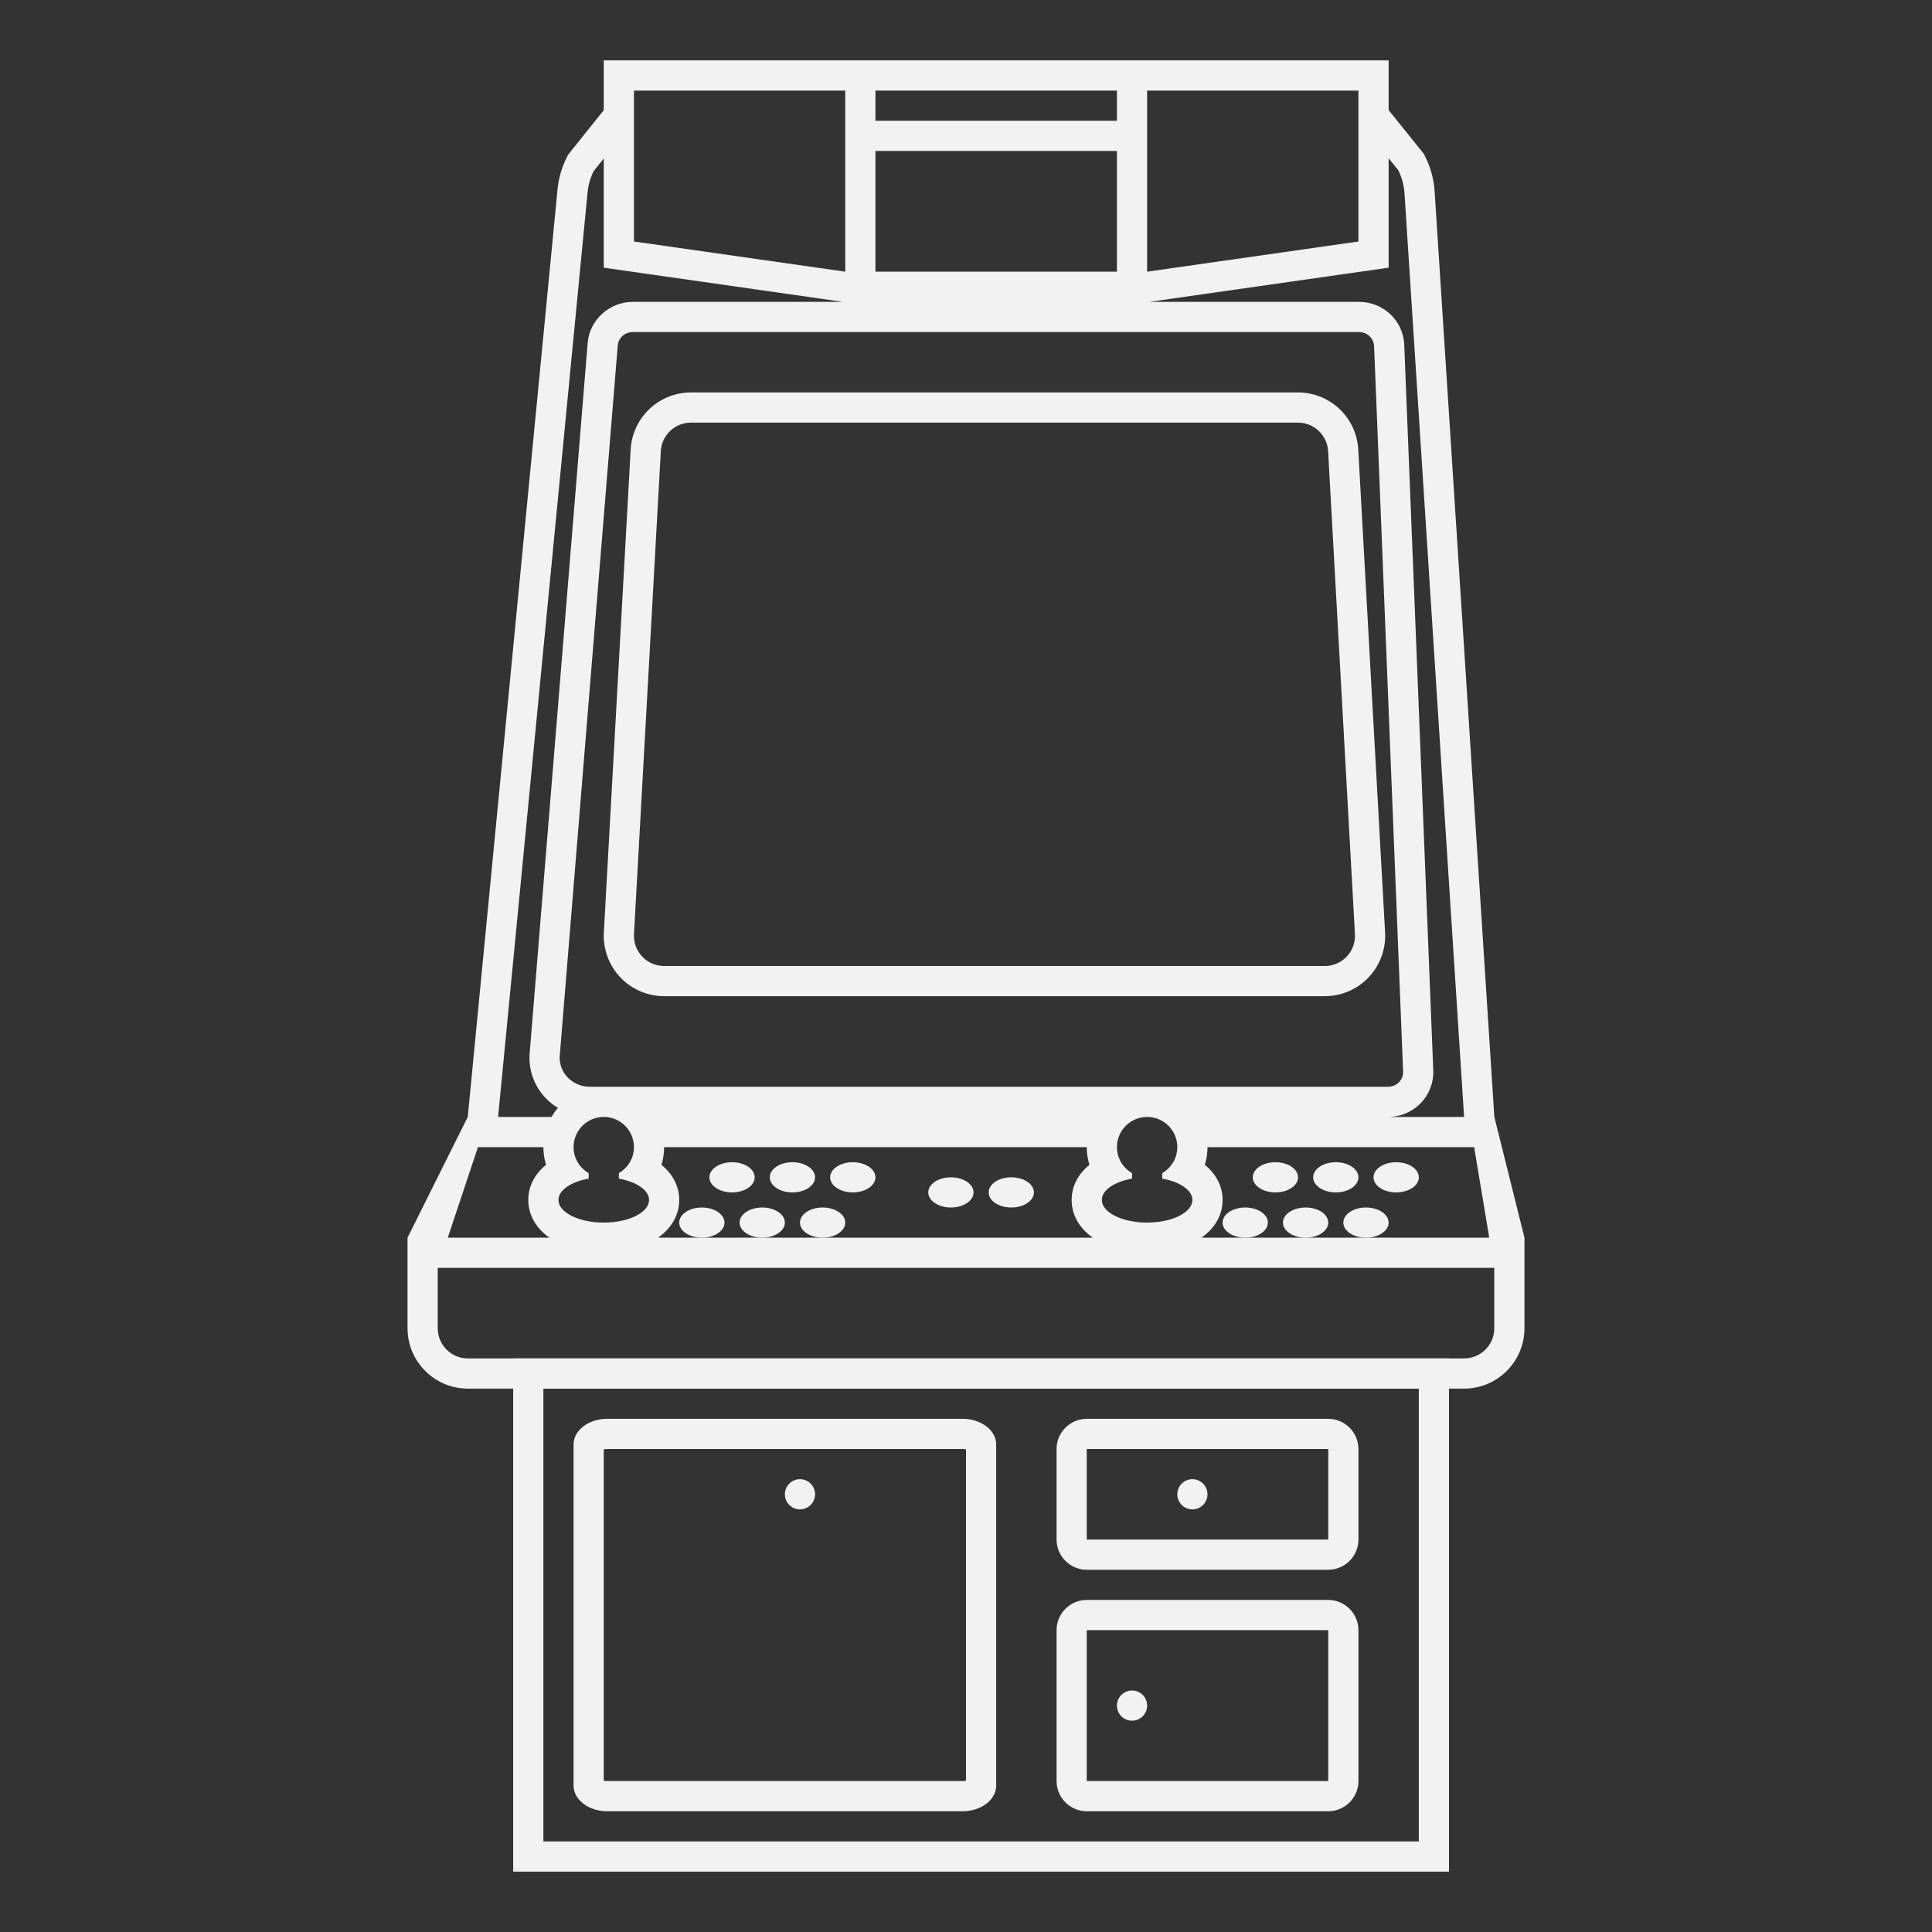 <?xml version="1.0" encoding="UTF-8" standalone="no"?>
<svg
   xmlns:dc="http://purl.org/dc/elements/1.1/"
   xmlns:cc="http://creativecommons.org/ns#"
   xmlns:rdf="http://www.w3.org/1999/02/22-rdf-syntax-ns#"
   xmlns:svg="http://www.w3.org/2000/svg"
   xmlns="http://www.w3.org/2000/svg"
   viewBox="0 0 320 320"
   height="320"
   width="320"
   xml:space="preserve"
   version="1.1"
   id="svg2"><rect x="0" y="0" width="320" height="320" fill="#333333" stroke="none"/><defs
     id="defs6"><clipPath
       id="clipPath20"
       clipPathUnits="userSpaceOnUse"><path
         id="path22"
         d="M 0,256 256,256 256,0 0,0 0,256 Z" /></clipPath></defs><g
     transform="matrix(1.25,0,0,-1.25,0,320)"
     id="g10"><g
       transform="translate(192,76)"
       id="g12"><path
         id="path14"
         style="fill:#f2f2f2;fill-opacity:1;fill-rule:nonzero;stroke:none"
         d="m 0,0 -4,0 -116,0 -4,0 0,-4 0,-60 0,-4 4,0 116,0 4,0 0,4 0,60 0,4 z m -4,-64 -116,0 0,60 116,0 0,-60 z" /></g><g
       id="g16"><g
         clip-path="url(#clipPath20)"
         id="g18"><g
           transform="translate(176,68)"
           id="g24"><path
             id="path26"
             style="fill:#f2f2f2;fill-opacity:1;fill-rule:nonzero;stroke:none"
             d="m 0,0 -32,0 c -2.2,0 -4,-1.8 -4,-4 l 0,-12 c 0,-2.2 1.8,-4 4,-4 l 32,0 c 2.2,0 4,1.8 4,4 L 4,-4 C 4,-1.8 2.2,0 0,0 m 0,-16 -32,0 0,12 32,0 0,-12 z" /></g><g
           transform="translate(176,44)"
           id="g28"><path
             id="path30"
             style="fill:#f2f2f2;fill-opacity:1;fill-rule:nonzero;stroke:none"
             d="m 0,0 -32,0 c -2.2,0 -4,-1.8 -4,-4 l 0,-20 c 0,-2.2 1.8,-4 4,-4 l 32,0 c 2.2,0 4,1.8 4,4 L 4,-4 C 4,-1.8 2.2,0 0,0 m 0,-24 -32,0 0,20 32,0 0,-20 z" /></g><g
           transform="translate(171.987,204)"
           id="g32"><path
             id="path34"
             style="fill:#f2f2f2;fill-opacity:1;fill-rule:nonzero;stroke:none"
             d="m 0,0 -80.432,0 c -4.243,0 -7.752,-3.319 -7.987,-7.556 l -3.556,-64 c -0.121,-2.186 0.672,-4.352 2.176,-5.942 1.505,-1.59 3.623,-2.502 5.812,-2.502 l 87.543,0 c 2.189,0 4.307,0.912 5.811,2.502 1.505,1.59 2.298,3.756 2.177,5.942 l -3.556,64 C 7.753,-3.319 4.244,0 0,0 m 0,-4 c 2.123,0 3.877,-1.659 3.994,-3.778 l 3.556,-64 C 7.678,-74.071 5.853,-76 3.556,-76 l -87.543,0 c -2.297,0 -4.121,1.929 -3.994,4.222 l 3.556,64 c 0.117,2.119 1.87,3.778 3.993,3.778 L 0,-4" /></g><g
           transform="translate(127.547,68)"
           id="g36"><path
             id="path38"
             style="fill:#f2f2f2;fill-opacity:1;fill-rule:nonzero;stroke:none"
             d="m 0,0 -47.095,0 c -2.455,0 -4.452,-1.523 -4.452,-3.396 l 0,-45.208 c 0,-1.873 1.997,-3.396 4.452,-3.396 L 0,-52 c 2.455,0 4.453,1.523 4.453,3.396 l 0,45.208 C 4.453,-1.523 2.455,0 0,0 m 0,-4 c 0.184,0 0.335,-0.025 0.453,-0.059 l 0,-43.882 C 0.335,-47.975 0.184,-48 0,-48 l -47.095,0 c -0.183,0 -0.335,0.025 -0.452,0.059 l 0,43.882 C -47.43,-4.025 -47.278,-4 -47.095,-4 L 0,-4" /></g><g
           transform="translate(160,58)"
           id="g40"><path
             id="path42"
             style="fill:#f2f2f2;fill-opacity:1;fill-rule:nonzero;stroke:none"
             d="m 0,0 c 0,-1.104 -0.896,-2 -2,-2 -1.104,0 -2,0.896 -2,2 0,1.104 0.896,2 2,2 1.104,0 2,-0.896 2,-2" /></g><g
           transform="translate(108,58)"
           id="g44"><path
             id="path46"
             style="fill:#f2f2f2;fill-opacity:1;fill-rule:nonzero;stroke:none"
             d="m 0,0 c 0,-1.104 -0.896,-2 -2,-2 -1.104,0 -2,0.896 -2,2 0,1.104 0.896,2 2,2 1.104,0 2,-0.896 2,-2" /></g><g
           transform="translate(152,30)"
           id="g48"><path
             id="path50"
             style="fill:#f2f2f2;fill-opacity:1;fill-rule:nonzero;stroke:none"
             d="m 0,0 c 0,-1.104 -0.896,-2 -2,-2 -1.104,0 -2,0.896 -2,2 0,1.104 0.896,2 2,2 1.104,0 2,-0.896 2,-2" /></g><g
           transform="translate(188,100)"
           id="g52"><path
             id="path54"
             style="fill:#f2f2f2;fill-opacity:1;fill-rule:nonzero;stroke:none"
             d="m 0,0 c 0,-1.104 -1.343,-2 -3,-2 -1.657,0 -3,0.896 -3,2 0,1.104 1.343,2 3,2 1.657,0 3,-0.896 3,-2" /></g><g
           transform="translate(184,94)"
           id="g56"><path
             id="path58"
             style="fill:#f2f2f2;fill-opacity:1;fill-rule:nonzero;stroke:none"
             d="m 0,0 c 0,-1.104 -1.343,-2 -3,-2 -1.657,0 -3,0.896 -3,2 0,1.104 1.343,2 3,2 1.657,0 3,-0.896 3,-2" /></g><g
           transform="translate(180,100)"
           id="g60"><path
             id="path62"
             style="fill:#f2f2f2;fill-opacity:1;fill-rule:nonzero;stroke:none"
             d="m 0,0 c 0,-1.104 -1.343,-2 -3,-2 -1.657,0 -3,0.896 -3,2 0,1.104 1.343,2 3,2 1.657,0 3,-0.896 3,-2" /></g><g
           transform="translate(176,94)"
           id="g64"><path
             id="path66"
             style="fill:#f2f2f2;fill-opacity:1;fill-rule:nonzero;stroke:none"
             d="m 0,0 c 0,-1.104 -1.343,-2 -3,-2 -1.657,0 -3,0.896 -3,2 0,1.104 1.343,2 3,2 1.657,0 3,-0.896 3,-2" /></g><g
           transform="translate(172,100)"
           id="g68"><path
             id="path70"
             style="fill:#f2f2f2;fill-opacity:1;fill-rule:nonzero;stroke:none"
             d="m 0,0 c 0,-1.104 -1.343,-2 -3,-2 -1.657,0 -3,0.896 -3,2 0,1.104 1.343,2 3,2 1.657,0 3,-0.896 3,-2" /></g><g
           transform="translate(137,98)"
           id="g72"><path
             id="path74"
             style="fill:#f2f2f2;fill-opacity:1;fill-rule:nonzero;stroke:none"
             d="m 0,0 c 0,-1.104 -1.343,-2 -3,-2 -1.657,0 -3,0.896 -3,2 0,1.104 1.343,2 3,2 1.657,0 3,-0.896 3,-2" /></g><g
           transform="translate(129,98)"
           id="g76"><path
             id="path78"
             style="fill:#f2f2f2;fill-opacity:1;fill-rule:nonzero;stroke:none"
             d="m 0,0 c 0,-1.104 -1.343,-2 -3,-2 -1.657,0 -3,0.896 -3,2 0,1.104 1.343,2 3,2 1.657,0 3,-0.896 3,-2" /></g><g
           transform="translate(168,94)"
           id="g80"><path
             id="path82"
             style="fill:#f2f2f2;fill-opacity:1;fill-rule:nonzero;stroke:none"
             d="m 0,0 c 0,-1.104 -1.343,-2 -3,-2 -1.657,0 -3,0.896 -3,2 0,1.104 1.343,2 3,2 1.657,0 3,-0.896 3,-2" /></g><g
           transform="translate(116,100)"
           id="g84"><path
             id="path86"
             style="fill:#f2f2f2;fill-opacity:1;fill-rule:nonzero;stroke:none"
             d="m 0,0 c 0,-1.104 -1.343,-2 -3,-2 -1.657,0 -3,0.896 -3,2 0,1.104 1.343,2 3,2 1.657,0 3,-0.896 3,-2" /></g><g
           transform="translate(112,94)"
           id="g88"><path
             id="path90"
             style="fill:#f2f2f2;fill-opacity:1;fill-rule:nonzero;stroke:none"
             d="m 0,0 c 0,-1.104 -1.343,-2 -3,-2 -1.657,0 -3,0.896 -3,2 0,1.104 1.343,2 3,2 1.657,0 3,-0.896 3,-2" /></g><g
           transform="translate(108,100)"
           id="g92"><path
             id="path94"
             style="fill:#f2f2f2;fill-opacity:1;fill-rule:nonzero;stroke:none"
             d="m 0,0 c 0,-1.104 -1.343,-2 -3,-2 -1.657,0 -3,0.896 -3,2 0,1.104 1.343,2 3,2 1.657,0 3,-0.896 3,-2" /></g><g
           transform="translate(104,94)"
           id="g96"><path
             id="path98"
             style="fill:#f2f2f2;fill-opacity:1;fill-rule:nonzero;stroke:none"
             d="m 0,0 c 0,-1.104 -1.343,-2 -3,-2 -1.657,0 -3,0.896 -3,2 0,1.104 1.343,2 3,2 1.657,0 3,-0.896 3,-2" /></g><g
           transform="translate(100,100)"
           id="g100"><path
             id="path102"
             style="fill:#f2f2f2;fill-opacity:1;fill-rule:nonzero;stroke:none"
             d="m 0,0 c 0,-1.104 -1.343,-2 -3,-2 -1.657,0 -3,0.896 -3,2 0,1.104 1.343,2 3,2 1.657,0 3,-0.896 3,-2" /></g><g
           transform="translate(96,94)"
           id="g104"><path
             id="path106"
             style="fill:#f2f2f2;fill-opacity:1;fill-rule:nonzero;stroke:none"
             d="m 0,0 c 0,-1.104 -1.343,-2 -3,-2 -1.657,0 -3,0.896 -3,2 0,1.104 1.343,2 3,2 1.657,0 3,-0.896 3,-2" /></g><g
           transform="translate(198,80)"
           id="g108"><path
             id="path110"
             style="fill:#f2f2f2;fill-opacity:1;fill-rule:nonzero;stroke:none"
             d="m 0,0 c 0,-2.209 -1.791,-4 -4,-4 l -132,0 c -2.209,0 -4,1.791 -4,4 l 0,8 L 0,8 0,0 Z m -134.667,24 2.667,0 6,0 c 0,-0.805 0.124,-1.594 0.357,-2.345 C -127.144,20.434 -128,18.817 -128,17 c 0,-2.018 1.042,-3.758 2.8,-5 l -13.467,0 4,12 z m 14.524,126.521 c 0.095,0.978 0.368,1.929 0.807,2.808 l 1.336,1.67 0,-10.999 0,-3.469 3.435,-0.491 28,-4 0.281,-0.04 -27.867,0 c -3.104,0 -5.731,-2.393 -5.98,-5.447 l -7.696,-94.234 -0.006,-0.083 -0.004,-0.082 c -0.085,-2.123 0.686,-4.143 2.171,-5.689 0.475,-0.494 1.017,-0.913 1.597,-1.267 -0.319,-0.372 -0.601,-0.772 -0.848,-1.198 l -7.083,0 11.857,122.521 z M -114,160 l 0,4 28,0 0,-0.267 0,-3.733 0,-4 0,-16 -28,4 0,16 z m 96.075,-28 c 1.075,0 1.957,-0.816 1.999,-1.849 L -12.08,33.997 C -12.036,32.906 -12.943,32 -14.078,32 l -105.765,0 c -2.27,0 -4.085,1.813 -3.997,3.994 l 7.695,94.234 c 0.082,1 0.95,1.772 1.994,1.772 l 96.226,0 z M -82,156 l 32,0 0,-16 -32,0 0,16 z m 0,8 32,0 0,-4 -32,0 0,4 z m 36,-8 0,4 0,3.733 0,0.267 28,0 0,-4 0,-16 -28,-4 0,16 z m 28.565,-15.96 3.435,0.491 0,3.469 0,11.033 1.276,-1.585 c 0.478,-0.956 0.759,-1.997 0.828,-3.063 L -4,28 -14.078,28 c 1.639,0 3.225,0.673 4.353,1.847 1.107,1.152 1.705,2.722 1.642,4.31 l -3.847,96.154 c -0.127,3.19 -2.76,5.689 -5.995,5.689 l -27.791,0 0.281,0.04 28,4 z M -50,24 c 0,2.209 1.791,4 4,4 2.209,0 4,-1.791 4,-4 0,-1.477 -0.81,-2.752 -2,-3.445 l 0,-0.73 c 2.329,-0.412 4,-1.519 4,-2.825 0,-1.657 -2.687,-3 -6,-3 -3.313,0 -6,1.343 -6,3 0,1.306 1.671,2.413 4,2.825 l 0,0.73 c -1.19,0.693 -2,1.968 -2,3.445 m -60.357,-2.345 c 0.233,0.751 0.357,1.54 0.357,2.345 l 56,0 c 0,-0.805 0.124,-1.594 0.357,-2.345 C -55.144,20.434 -56,18.817 -56,17 c 0,-2.018 1.041,-3.758 2.8,-5 l -57.6,0 c 1.758,1.242 2.8,2.982 2.8,5 0,1.817 -0.856,3.434 -2.357,4.655 M -122,24 c 0,2.209 1.791,4 4,4 2.209,0 4,-1.791 4,-4 0,-1.477 -0.81,-2.752 -2,-3.445 l 0,-0.73 c 2.329,-0.412 4,-1.519 4,-2.825 0,-1.657 -2.687,-3 -6,-3 -3.313,0 -6,1.343 -6,3 0,1.306 1.671,2.413 4,2.825 l 0,0.73 c -1.19,0.693 -2,1.968 -2,3.445 M -0.667,12 -38.8,12 c 1.759,1.242 2.8,2.982 2.8,5 0,1.817 -0.856,3.434 -2.357,4.655 0.233,0.751 0.357,1.54 0.357,2.345 l 34,0 1.333,0 2,-12 z m 0.675,16 -0.016,0.258 -7.896,122.385 c -0.104,1.607 -0.522,3.153 -1.242,4.593 l -0.193,0.385 -0.269,0.335 -4.392,5.454 0,2.59 0,4 -4,0 -28,0 -1.734,0 -0.266,0 -2,0 -32,0 -2,0 -0.266,0 -1.734,0 -28,0 -4,0 0,-4 0,-2.597 -4.459,-5.576 -0.265,-0.331 -0.19,-0.379 c -0.661,-1.322 -1.068,-2.739 -1.211,-4.21 L -136.019,28 -144,12 l 0,-4 0,-8 c 0,-4.411 3.589,-8 8,-8 l 132,0 c 4.411,0 8,3.589 8,8 l 0,8 0,4 -3.992,16 z" /></g><g
           transform="translate(130.117,80)"
           id="g112"><path
             id="path114"
             style="fill:#f2f2f2;fill-opacity:1;fill-rule:nonzero;stroke:none"
             d="M 0,0 -0.229,0 -0.11,-0.007 0,0 Z" /></g></g></g></g></svg>